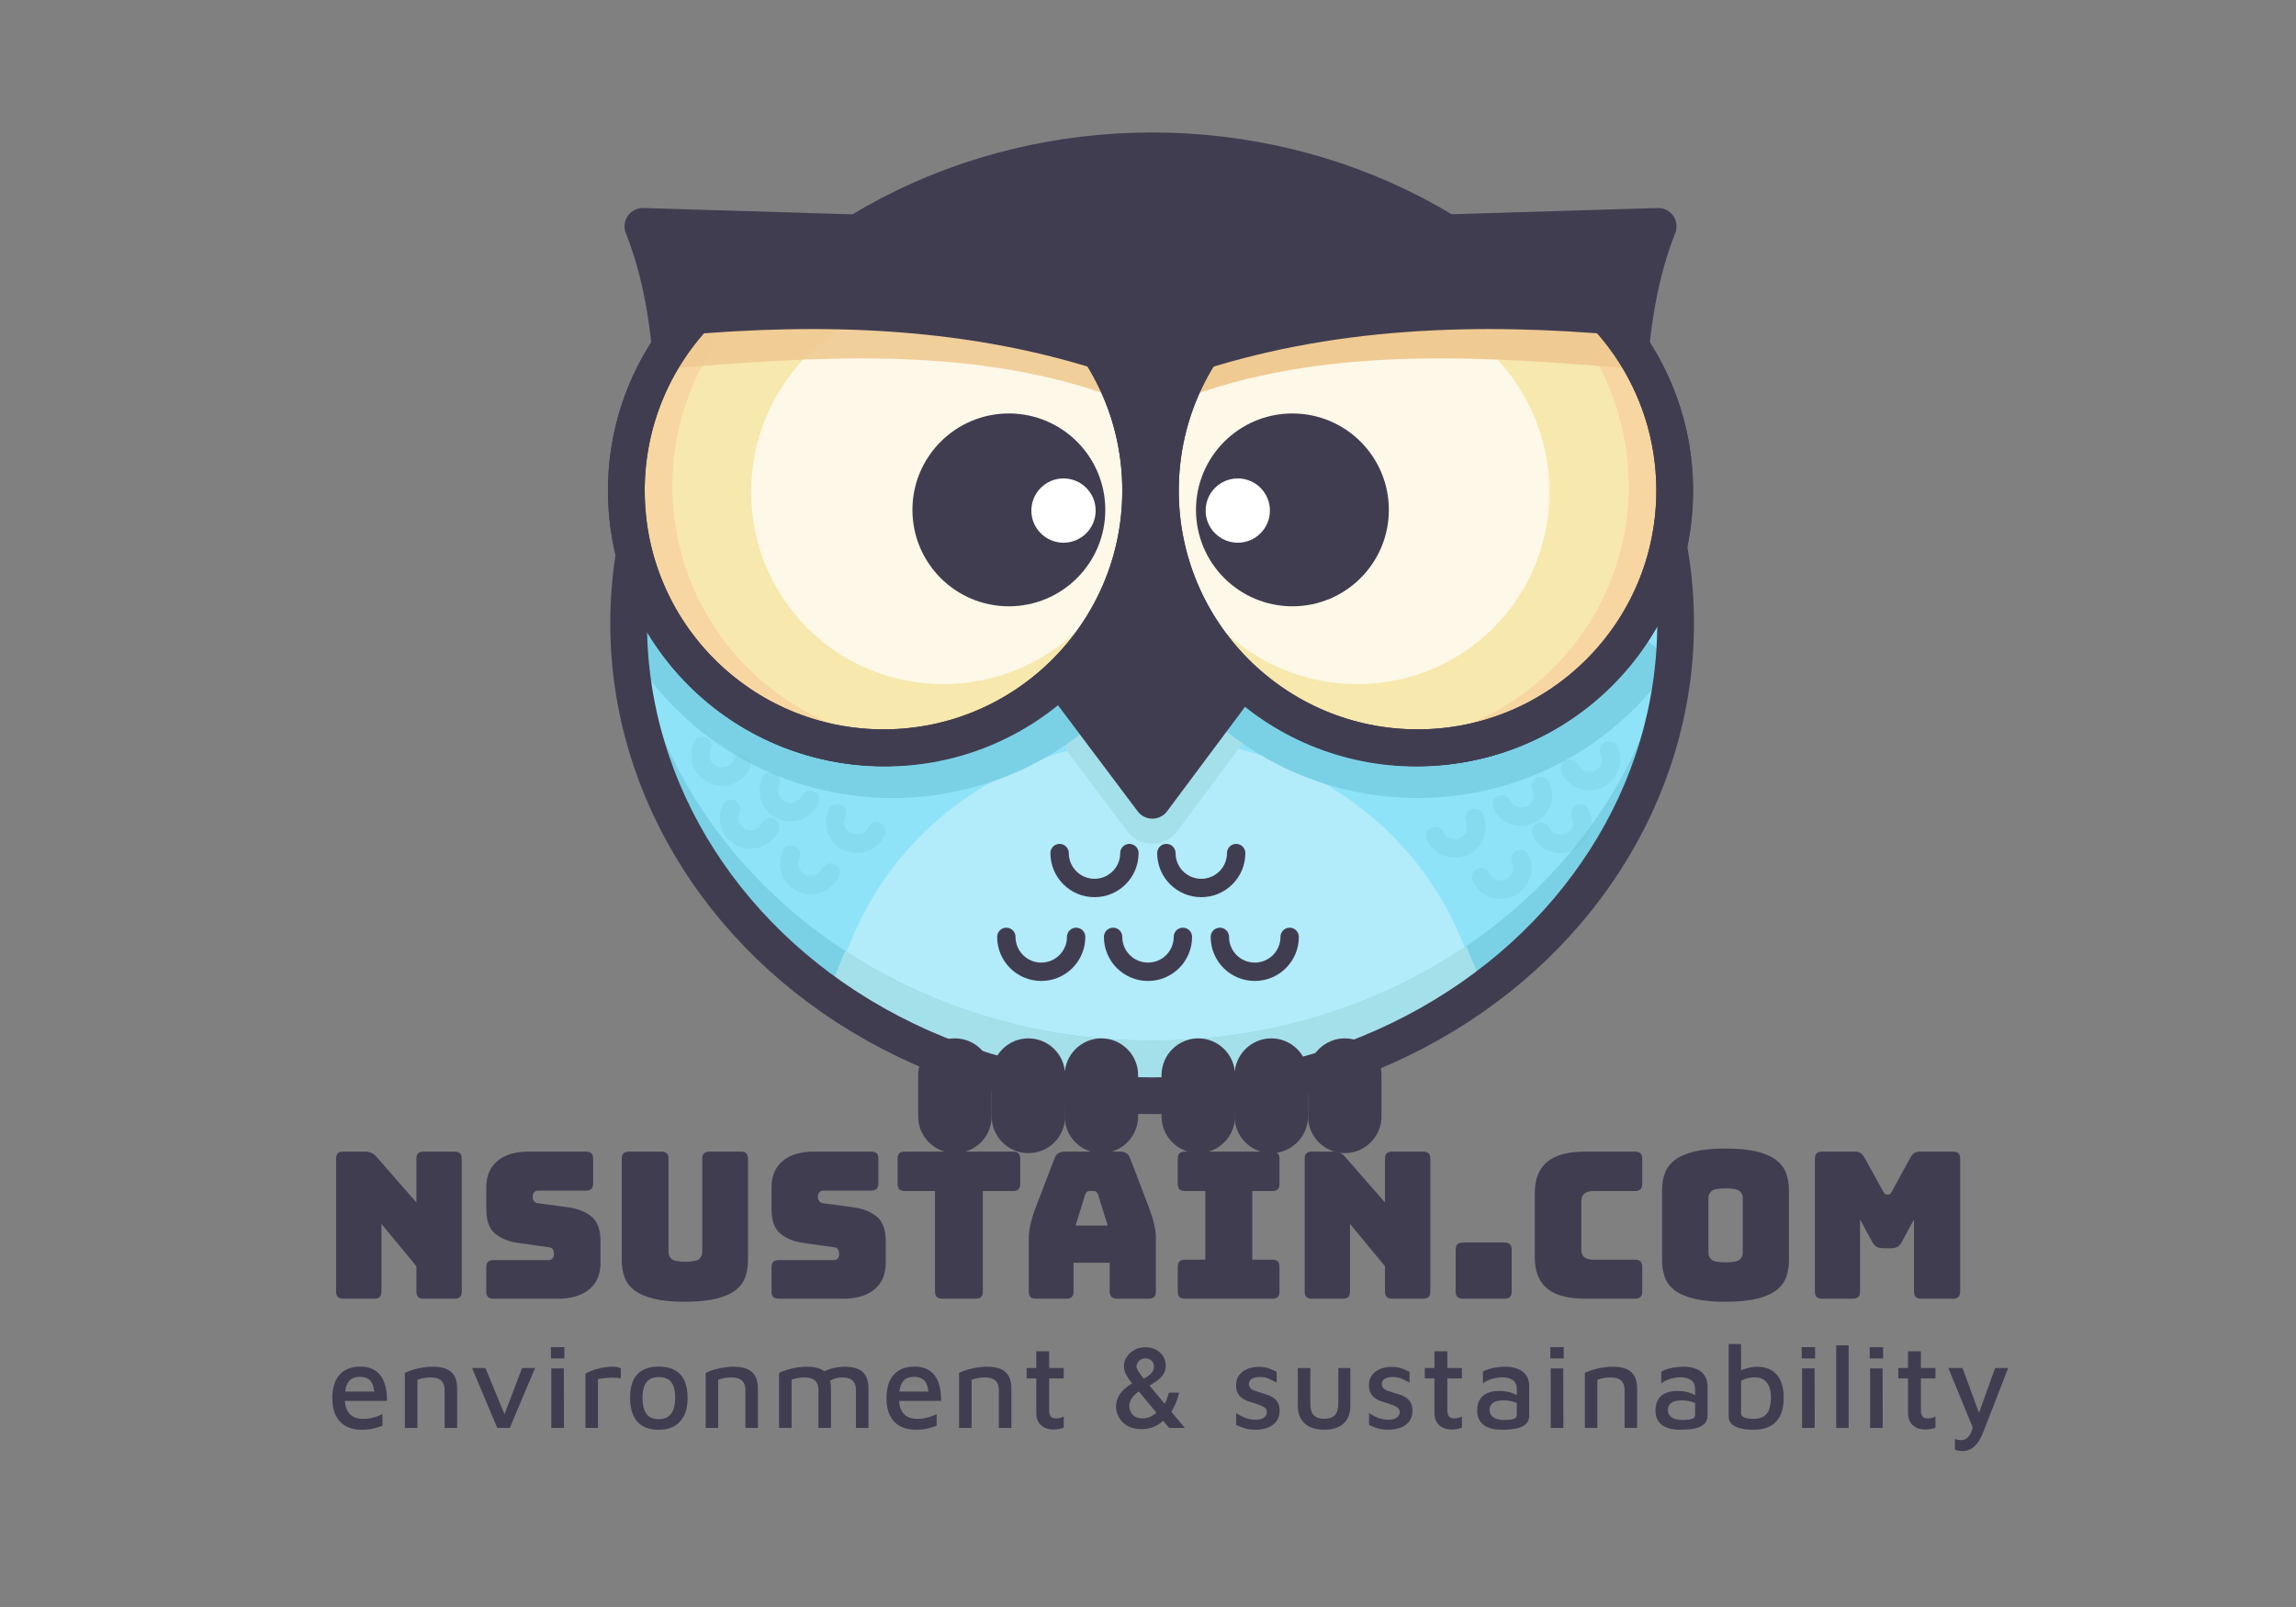 <?xml version="1.0" encoding="utf-8"?>
<svg viewBox="0 0 1000 700" style="enable-background:new 0 0 1000 1000;" xmlns="http://www.w3.org/2000/svg">
  <rect x="0" y="0" width="1000" height="700" fill="#808080" stroke="none"/>
  <defs>
    <style type="text/css">
	.st0{opacity:0.7;fill:#FFFFFF;}
	.st1{fill:#413D51;}
	.st2{fill:#8FE3F9;}
	.st3{fill:#B2EBF9;}
	.st4{fill:#A4E0EA;}
	.st5{fill:#7AD1E5;}
	.st6{fill:none;stroke:#413D51;stroke-width:16;stroke-linecap:round;stroke-linejoin:round;stroke-miterlimit:10;}
	.st7{fill:#F7E8AD;}
	.st8{fill:#F7D6A1;}
	.st9{fill:#EFCA92;}
	.st10{fill:#FFFFFF;}
	.st11{opacity:0.89;fill:#EFCA92;}
	.st12{fill:none;stroke:#413D51;stroke-width:8;stroke-linecap:round;stroke-linejoin:round;stroke-miterlimit:10;}
	.st13{opacity:0.31;fill:none;stroke:#72C8D6;stroke-width:8;stroke-linecap:round;stroke-linejoin:round;stroke-miterlimit:10;}
</style>
  </defs>
  <g transform="matrix(1, 0, 0, 1, 0, -216)">
    <ellipse id="XMLID_2_" class="st2" cx="501.8" cy="487.5" rx="228" ry="205.8"/>
    <ellipse id="XMLID_188_" class="st2" cx="501.8" cy="487.5" rx="228" ry="205.8"/>
    <path id="XMLID_193_" class="st3" d="M507.8,689.3c52.1,0,100.1-15.3,138.5-41l-10.5-24.7c-22-51.9-74.2-85.8-132.1-85.8l0,0 c-57.9,0-110.1,33.9-132.1,85.8l-8.6,20.4C402.3,672.3,452.8,689.3,507.8,689.3z"/>
    <path id="XMLID_189_" class="st4" d="M501.7,470.3l-43.6,64l32.9,43.8c5.4,7.2,16.3,7.2,21.7,0l32.6-43.8L501.7,470.3z"/>
    <path id="XMLID_192_" class="st5" d="M501.8,669.3c-121.5,0-220.7-85.7-227.6-193.8c-0.3,4-0.4,8-0.4,12 c0,113.6,102.1,205.8,228,205.8s228-92.1,228-205.8c0-4-0.1-8-0.4-12C722.5,583.6,623.2,669.3,501.8,669.3z"/>
    <path id="XMLID_76_" class="st4" d="M638.6,628.1c-38.1,25.8-85.5,41.2-136.8,41.2c-50,0-96.2-14.5-133.7-39.1l-5,12.3 c39.4,29.2,89.8,46.8,144.8,46.8c49.7,0,95.7-14.4,133.2-38.8c1.8-1.2,3.5-2.5,5.3-3.8L638.6,628.1z"/>
    <path id="XMLID_186_" class="st5" d="M268.2,488.2c6.4,13.1,15,25.3,25.8,36.2c52.3,52.3,137.2,52.3,189.5,0 c43.8-43.8,50.9-110.3,21.5-161.5"/>
    <path id="XMLID_185_" class="st5" d="M729,503.8c-24,36.1-65,59.8-111.6,59.8c-74,0-134-60-134-134c0-33,11.9-63.2,31.7-86.6"/>
    <ellipse id="XMLID_75_" class="st6" cx="501.8" cy="487.5" rx="228" ry="205.8"/>
    <polygon id="XMLID_74_" class="st1" points="501.7,442.3 458.1,506.3 501.9,564.6 545.4,506.3 &#9;"/>
    <polygon id="XMLID_73_" class="st6" points="501.7,442.3 458.1,506.3 501.9,564.6 545.4,506.3 &#9;"/>
    <path id="XMLID_72_" class="st1" d="M600.7,303.9c-30-14-64.1-21.9-100-21.9s-70,7.9-100,21.9v140.1h200V303.9z"/>
    <g id="XMLID_58_">
      <path id="XMLID_71_" class="st1" d="M613.5,317.9l108.7-3.3c-15.7,39.3-17.8,98.4-4.1,163c-17.4,36.8-54.4,62.9-97.9,64.2l0,0 c-61.8,1.9-113.5-46.7-115.3-108.6l0,0C503,371.4,551.6,319.8,613.5,317.9z"/>
      <path id="XMLID_70_" class="st6" d="M613.5,317.9l108.7-3.3c-15.7,39.3-17.8,98.4-4.1,163c-17.4,36.8-54.4,62.9-97.9,64.2l0,0 c-61.8,1.9-113.5-46.7-115.3-108.6l0,0C503,371.4,551.6,319.8,613.5,317.9z"/>
      <circle id="XMLID_69_" class="st7" cx="617.4" cy="429.7" r="112"/>
      <circle id="XMLID_5_" class="st7" cx="617.4" cy="429.7" r="112"/>
      <path id="XMLID_86_" class="st8" d="M696.6,350.5c-21.5-21.5-49.7-32.4-77.9-32.8c21.2,4.1,41.5,14.3,57.9,30.8 c43.7,43.7,43.7,114.6,0,158.4c-22.2,22.2-51.4,33.1-80.4,32.8c35.3,6.8,73.1-3.5,100.4-30.8C740.3,465.1,740.3,394.2,696.6,350.5 z"/>
      <ellipse id="XMLID_3_" transform="matrix(0.707 -0.707 0.707 0.707 -130.825 543.544)" class="st0" cx="590.7" cy="429.7" rx="84" ry="84.6"/>
      <path id="XMLID_12_" class="st9" d="M711.4,376.6c-3.1-4-9.1-15-12.8-18.7c-44-43.4-114.9-43-158.3,1.1 c-8.6,8.7-15.5,18.5-20.6,29C581.4,366.3,649,371.5,711.4,376.6z"/>
      <circle id="XMLID_68_" class="st6" cx="617.4" cy="429.7" r="112"/>
      <circle id="XMLID_67_" class="st6" cx="617.4" cy="429.7" r="112"/>
      <path id="XMLID_66_" class="st1" d="M706.7,362.1c-3.1-4-6.4-7.9-10.1-11.6c-43.7-43.7-114.6-43.7-158.4,0 c-8.7,8.7-15.6,18.4-20.8,28.8C579.4,358.1,644.3,356.5,706.7,362.1z"/>
      <circle id="XMLID_57_" class="st1" cx="562.9" cy="438.1" r="42"/>
      <circle id="XMLID_56_" class="st10" cx="539.1" cy="438.4" r="14"/>
    </g>
    <g id="XMLID_26_">
      <path id="XMLID_89_" class="st1" d="M388.8,317.9L280,314.6c15.7,39.3,17.8,98.4,4.1,163c17.4,36.8,54.4,62.9,97.9,64.2l0,0 c61.8,1.9,113.5-46.7,115.3-108.6l0,0C499.2,371.4,450.6,319.8,388.8,317.9z"/>
      <path id="XMLID_88_" class="st6" d="M388.8,317.9L280,314.6c15.7,39.3,17.8,98.4,4.1,163c17.4,36.8,54.4,62.9,97.9,64.2l0,0 c61.8,1.9,113.5-46.7,115.3-108.6l0,0C499.2,371.4,450.6,319.8,388.8,317.9z"/>
      <circle id="XMLID_87_" class="st7" cx="384.8" cy="429.7" r="112"/>
      <circle id="XMLID_84_" class="st7" cx="384.8" cy="429.7" r="112"/>
      <path id="XMLID_65_" class="st8" d="M305.6,350.5c21.5-21.5,49.7-32.4,77.9-32.8c-21.2,4.1-41.5,14.3-57.9,30.8 c-43.7,43.7-43.7,114.6,0,158.4c22.2,22.2,51.4,33.1,80.4,32.8c-35.3,6.8-73.1-3.5-100.4-30.8 C261.9,465.1,261.9,394.2,305.6,350.5z"/>
      <ellipse id="XMLID_64_" transform="matrix(0.707 -0.707 0.707 0.707 -183.302 416.852)" class="st0" cx="411.5" cy="429.7" rx="84.6" ry="84"/>
      <path id="XMLID_63_" class="st11" d="M290.9,376.6c3.1-4,9.1-15,12.8-18.7c44-43.4,114.9-43,158.3,1.1c8.6,8.7,15.5,18.5,20.6,29 C420.8,366.3,353.2,371.5,290.9,376.6z"/>
      <circle id="XMLID_62_" class="st6" cx="384.8" cy="429.7" r="112"/>
      <circle id="XMLID_61_" class="st6" cx="384.8" cy="429.7" r="112"/>
      <path id="XMLID_60_" class="st1" d="M295.6,362.1c3.1-4,6.4-7.9,10.1-11.6c43.7-43.7,114.6-43.7,158.4,0 c8.7,8.7,15.6,18.4,20.8,28.8C422.9,358.1,357.9,356.5,295.6,362.1z"/>
      <circle id="XMLID_59_" class="st1" cx="439.4" cy="438.1" r="42"/>
      <circle id="XMLID_37_" class="st10" cx="463.2" cy="438.4" r="14"/>
    </g>
    <path id="XMLID_19_" class="st1" d="M447.9,718.3L447.9,718.3c-8.8,0-16-7.2-16-16v-18c0-8.8,7.2-16,16-16h0c8.8,0,16,7.2,16,16v18 C463.9,711.1,456.8,718.3,447.9,718.3z"/>
    <path id="XMLID_17_" class="st1" d="M415.9,718.3L415.9,718.3c-8.8,0-16-7.2-16-16v-18c0-8.8,7.2-16,16-16h0c8.8,0,16,7.2,16,16v18 C431.9,711.1,424.8,718.3,415.9,718.3z"/>
    <path id="XMLID_16_" class="st1" d="M479.7,718.3L479.7,718.3c-8.8,0-16-7.2-16-16v-18c0-8.8,7.2-16,16-16h0c8.8,0,16,7.2,16,16v18 C495.7,711.1,488.5,718.3,479.7,718.3z"/>
    <path id="XMLID_15_" class="st1" d="M521.9,718.3L521.9,718.3c-8.8,0-16-7.2-16-16v-18c0-8.8,7.2-16,16-16h0c8.8,0,16,7.2,16,16v18 C537.9,711.1,530.7,718.3,521.9,718.3z"/>
    <path id="XMLID_14_" class="st1" d="M553.7,718.3L553.7,718.3c-8.8,0-16-7.2-16-16v-18c0-8.8,7.2-16,16-16h0c8.8,0,16,7.2,16,16v18 C569.7,711.1,562.5,718.3,553.7,718.3z"/>
    <path id="XMLID_13_" class="st1" d="M585.7,718.3L585.7,718.3c-8.8,0-16-7.2-16-16v-18c0-8.8,7.2-16,16-16h0c8.8,0,16,7.2,16,16v18 C601.7,711.1,594.5,718.3,585.7,718.3z"/>
    <path id="XMLID_11_" class="st12" d="M491.9,587.6c0,8.4-6.8,15.2-15.2,15.2c-8.4,0-15.2-6.8-15.2-15.2"/>
    <path id="XMLID_9_" class="st12" d="M538.4,587.6c0,8.4-6.8,15.2-15.2,15.2c-8.4,0-15.2-6.8-15.2-15.2"/>
    <path id="XMLID_10_" class="st13" d="M323,548.8c-2.2,4.7-7.7,6.8-12.5,4.6s-6.8-7.7-4.6-12.5"/>
    <path id="XMLID_1_" class="st13" d="M352.8,564.3c-2.2,4.7-7.7,6.8-12.5,4.6c-4.7-2.2-6.8-7.7-4.6-12.5"/>
    <path id="XMLID_78_" class="st13" d="M335.5,576.2c-2.2,4.7-7.7,6.8-12.5,4.6c-4.7-2.2-6.8-7.7-4.6-12.5"/>
    <path id="XMLID_77_" class="st13" d="M361.7,596.1c-2.2,4.7-7.7,6.8-12.5,4.6c-4.7-2.2-6.8-7.7-4.6-12.5"/>
    <path id="XMLID_79_" class="st13" d="M381.7,578.1c-2.2,4.7-7.7,6.8-12.5,4.6c-4.7-2.2-6.8-7.7-4.6-12.5"/>
    <path id="XMLID_85_" class="st13" d="M683.7,550.8c2.2,4.7,7.7,6.8,12.5,4.6s6.8-7.7,4.6-12.5"/>
    <path id="XMLID_83_" class="st13" d="M654,566.3c2.2,4.7,7.7,6.8,12.5,4.6c4.7-2.2,6.8-7.7,4.6-12.5"/>
    <path id="XMLID_82_" class="st13" d="M671.2,578.2c2.2,4.7,7.7,6.8,12.5,4.6c4.7-2.2,6.8-7.7,4.6-12.5"/>
    <path id="XMLID_81_" class="st13" d="M645.1,598.1c2.2,4.7,7.7,6.8,12.5,4.6c4.7-2.2,6.8-7.7,4.6-12.5"/>
    <path id="XMLID_80_" class="st13" d="M625.1,580.1c2.2,4.7,7.7,6.8,12.5,4.6c4.7-2.2,6.8-7.7,4.6-12.5"/>
    <path id="XMLID_8_" class="st12" d="M468.7,624.1c0,8.4-6.8,15.2-15.2,15.2c-8.4,0-15.2-6.8-15.2-15.2"/>
    <path id="XMLID_7_" class="st12" d="M515.2,624.1c0,8.4-6.8,15.2-15.2,15.2s-15.2-6.8-15.2-15.2"/>
    <path id="XMLID_6_" class="st12" d="M561.7,624.1c0,8.4-6.8,15.2-15.2,15.2c-8.4,0-15.2-6.8-15.2-15.2"/>
  </g>
  <path d="M 162.934 565.709 L 149.584 565.709 Q 147.893 565.709 147.136 564.952 Q 146.38 564.196 146.38 562.505 L 146.38 504.833 Q 146.38 503.142 147.136 502.385 Q 147.893 501.629 149.584 501.629 L 158.84 501.629 Q 160.531 501.629 161.732 502.163 Q 162.934 502.697 164.091 504.032 L 181.357 523.79 L 181.357 504.833 Q 181.357 503.142 182.113 502.385 Q 182.87 501.629 184.561 501.629 L 197.911 501.629 Q 199.602 501.629 200.358 502.385 Q 201.115 503.142 201.115 504.833 L 201.115 562.505 Q 201.115 564.196 200.358 564.952 Q 199.602 565.709 197.911 565.709 L 184.561 565.709 Q 182.87 565.709 182.113 564.952 Q 181.357 564.196 181.357 562.505 L 181.357 551.558 L 166.138 533.135 L 166.138 562.505 Q 166.138 564.196 165.381 564.952 Q 164.625 565.709 162.934 565.709 Z" style="fill: rgb(65, 61, 81); white-space: pre;"/>
  <path d="M 243.122 565.709 L 214.998 565.709 Q 213.307 565.709 212.55 564.952 Q 211.794 564.196 211.794 562.505 L 211.794 552.092 Q 211.794 550.401 212.55 549.644 Q 213.307 548.888 214.998 548.888 L 238.939 548.888 Q 240.096 548.888 240.674 548.131 Q 241.253 547.375 241.253 546.307 Q 241.253 544.794 240.674 544.082 Q 240.096 543.37 238.939 543.281 L 225.589 541.412 Q 219.359 540.522 215.576 537.318 Q 211.794 534.114 211.794 526.638 L 211.794 517.293 Q 211.794 509.728 216.689 505.678 Q 221.584 501.629 230.217 501.629 L 255.137 501.629 Q 256.828 501.629 257.584 502.385 Q 258.341 503.142 258.341 504.833 L 258.341 515.424 Q 258.341 517.115 257.584 517.871 Q 256.828 518.628 255.137 518.628 L 234.4 518.628 Q 233.243 518.628 232.62 519.384 Q 231.997 520.141 231.997 521.298 Q 231.997 522.455 232.62 523.256 Q 233.243 524.057 234.4 524.146 L 247.661 525.926 Q 253.891 526.816 257.718 530.02 Q 261.545 533.224 261.545 540.7 L 261.545 550.045 Q 261.545 557.61 256.605 561.659 Q 251.666 565.709 243.122 565.709 Z" style="fill: rgb(65, 61, 81); white-space: pre;"/>
  <path d="M 325.796 548.888 Q 325.796 552.982 324.595 556.319 Q 323.393 559.657 320.323 562.015 Q 317.252 564.374 311.912 565.709 Q 306.572 567.044 298.295 567.044 Q 290.018 567.044 284.678 565.709 Q 279.338 564.374 276.268 562.015 Q 273.197 559.657 271.996 556.319 Q 270.794 552.982 270.794 548.888 L 270.794 504.833 Q 270.794 503.142 271.551 502.385 Q 272.307 501.629 273.998 501.629 L 287.971 501.629 Q 289.662 501.629 290.419 502.385 Q 291.175 503.142 291.175 504.833 L 291.175 545.417 Q 291.175 547.197 292.51 548.398 Q 293.845 549.6 298.473 549.6 Q 303.19 549.6 304.525 548.398 Q 305.86 547.197 305.86 545.417 L 305.86 504.833 Q 305.86 503.142 306.617 502.385 Q 307.373 501.629 309.064 501.629 L 322.592 501.629 Q 324.283 501.629 325.04 502.385 Q 325.796 503.142 325.796 504.833 Z" style="fill: rgb(65, 61, 81); white-space: pre;"/>
  <path d="M 367.356 565.709 L 339.232 565.709 Q 337.541 565.709 336.785 564.952 Q 336.028 564.196 336.028 562.505 L 336.028 552.092 Q 336.028 550.401 336.785 549.644 Q 337.541 548.888 339.232 548.888 L 363.173 548.888 Q 364.33 548.888 364.909 548.131 Q 365.487 547.375 365.487 546.307 Q 365.487 544.794 364.909 544.082 Q 364.33 543.37 363.173 543.281 L 349.823 541.412 Q 343.593 540.522 339.811 537.318 Q 336.028 534.114 336.028 526.638 L 336.028 517.293 Q 336.028 509.728 340.923 505.678 Q 345.818 501.629 354.451 501.629 L 379.371 501.629 Q 381.062 501.629 381.819 502.385 Q 382.575 503.142 382.575 504.833 L 382.575 515.424 Q 382.575 517.115 381.819 517.871 Q 381.062 518.628 379.371 518.628 L 358.634 518.628 Q 357.477 518.628 356.854 519.384 Q 356.231 520.141 356.231 521.298 Q 356.231 522.455 356.854 523.256 Q 357.477 524.057 358.634 524.146 L 371.895 525.926 Q 378.125 526.816 381.952 530.02 Q 385.779 533.224 385.779 540.7 L 385.779 550.045 Q 385.779 557.61 380.84 561.659 Q 375.9 565.709 367.356 565.709 Z" style="fill: rgb(65, 61, 81); white-space: pre;"/>
  <path d="M 424.859 565.709 L 410.441 565.709 Q 408.75 565.709 407.993 564.952 Q 407.237 564.196 407.237 562.505 L 407.237 518.806 L 394.154 518.806 Q 392.463 518.806 391.706 518.049 Q 390.95 517.293 390.95 515.602 L 390.95 504.833 Q 390.95 503.142 391.706 502.385 Q 392.463 501.629 394.154 501.629 L 441.146 501.629 Q 442.837 501.629 443.593 502.385 Q 444.35 503.142 444.35 504.833 L 444.35 515.602 Q 444.35 517.293 443.593 518.049 Q 442.837 518.806 441.146 518.806 L 428.063 518.806 L 428.063 562.505 Q 428.063 564.196 427.306 564.952 Q 426.55 565.709 424.859 565.709 Z" style="fill: rgb(65, 61, 81); white-space: pre;"/>
  <path d="M 472.64 520.319 L 468.457 533.847 L 482.43 533.847 L 478.247 520.319 Q 477.891 519.518 477.491 519.162 Q 477.09 518.806 476.556 518.806 L 474.331 518.806 Q 473.797 518.806 473.397 519.162 Q 472.996 519.518 472.64 520.319 Z M 467.567 562.505 Q 467.567 564.196 466.811 564.952 Q 466.054 565.709 464.363 565.709 L 451.28 565.709 Q 449.589 565.709 448.833 564.952 Q 448.076 564.196 448.076 562.505 L 448.076 539.009 Q 448.076 536.339 448.922 532.868 Q 449.767 529.397 451.547 524.769 L 459.29 504.566 Q 459.824 503.053 460.937 502.341 Q 462.049 501.629 463.829 501.629 L 487.77 501.629 Q 489.461 501.629 490.574 502.341 Q 491.686 503.053 492.22 504.566 L 499.963 524.769 Q 501.743 529.397 502.589 532.868 Q 503.434 536.339 503.434 539.009 L 503.434 562.505 Q 503.434 564.196 502.678 564.952 Q 501.921 565.709 500.23 565.709 L 486.791 565.709 Q 485.011 565.709 484.166 564.952 Q 483.32 564.196 483.32 562.505 L 483.32 550.045 L 467.567 550.045 Z" style="fill: rgb(65, 61, 81); white-space: pre;"/>
  <path d="M 516.16 565.709 Q 514.469 565.709 513.713 564.952 Q 512.956 564.196 512.956 562.505 L 512.956 551.914 Q 512.956 550.223 513.713 549.466 Q 514.469 548.71 516.16 548.71 L 524.971 548.71 L 524.971 518.806 L 516.16 518.806 Q 514.469 518.806 513.713 518.049 Q 512.956 517.293 512.956 515.602 L 512.956 504.833 Q 512.956 503.142 513.713 502.385 Q 514.469 501.629 516.16 501.629 L 554.074 501.629 Q 555.765 501.629 556.522 502.385 Q 557.278 503.142 557.278 504.833 L 557.278 515.602 Q 557.278 517.293 556.522 518.049 Q 555.765 518.806 554.074 518.806 L 545.441 518.806 L 545.441 548.71 L 554.074 548.71 Q 555.765 548.71 556.522 549.466 Q 557.278 550.223 557.278 551.914 L 557.278 562.505 Q 557.278 564.196 556.522 564.952 Q 555.765 565.709 554.074 565.709 Z" style="fill: rgb(65, 61, 81); white-space: pre;"/>
  <path d="M 584.793 565.709 L 571.443 565.709 Q 569.752 565.709 568.996 564.952 Q 568.239 564.196 568.239 562.505 L 568.239 504.833 Q 568.239 503.142 568.996 502.385 Q 569.752 501.629 571.443 501.629 L 580.699 501.629 Q 582.39 501.629 583.592 502.163 Q 584.793 502.697 585.95 504.032 L 603.216 523.79 L 603.216 504.833 Q 603.216 503.142 603.973 502.385 Q 604.729 501.629 606.42 501.629 L 619.77 501.629 Q 621.461 501.629 622.218 502.385 Q 622.974 503.142 622.974 504.833 L 622.974 562.505 Q 622.974 564.196 622.218 564.952 Q 621.461 565.709 619.77 565.709 L 606.42 565.709 Q 604.729 565.709 603.973 564.952 Q 603.216 564.196 603.216 562.505 L 603.216 551.558 L 587.997 533.135 L 587.997 562.505 Q 587.997 564.196 587.241 564.952 Q 586.484 565.709 584.793 565.709 Z" style="fill: rgb(65, 61, 81); white-space: pre;"/>
  <path d="M 655.191 565.709 L 637.213 565.709 Q 635.522 565.709 634.766 564.952 Q 634.009 564.196 634.009 562.505 L 634.009 544.438 Q 634.009 542.747 634.766 541.99 Q 635.522 541.234 637.213 541.234 L 655.191 541.234 Q 656.882 541.234 657.639 541.99 Q 658.395 542.747 658.395 544.438 L 658.395 562.505 Q 658.395 564.196 657.639 564.952 Q 656.882 565.709 655.191 565.709 Z" style="fill: rgb(65, 61, 81); white-space: pre;"/>
  <path d="M 712.058 565.709 L 690.342 565.709 Q 679.217 565.709 673.832 561.259 Q 668.448 556.809 668.448 547.553 L 668.448 519.874 Q 668.448 510.618 673.832 506.123 Q 679.217 501.629 690.342 501.629 L 712.058 501.629 Q 713.749 501.629 714.505 502.385 Q 715.262 503.142 715.262 504.833 L 715.262 515.602 Q 715.262 517.293 714.505 518.049 Q 713.749 518.806 712.058 518.806 L 694.169 518.806 Q 691.41 518.806 690.075 519.918 Q 688.74 521.031 688.74 523.256 L 688.74 544.438 Q 688.74 546.663 690.075 547.686 Q 691.41 548.71 694.169 548.71 L 712.058 548.71 Q 713.749 548.71 714.505 549.466 Q 715.262 550.223 715.262 551.914 L 715.262 562.505 Q 715.262 564.196 714.505 564.952 Q 713.749 565.709 712.058 565.709 Z" style="fill: rgb(65, 61, 81); white-space: pre;"/>
  <path d="M 779.154 548.888 Q 779.154 552.982 777.953 556.319 Q 776.751 559.657 773.681 562.015 Q 770.61 564.374 765.226 565.709 Q 759.841 567.044 751.564 567.044 Q 743.287 567.044 737.858 565.709 Q 732.429 564.374 729.359 562.015 Q 726.288 559.657 725.087 556.319 Q 723.885 552.982 723.885 548.888 L 723.885 518.539 Q 723.885 514.445 725.087 511.107 Q 726.288 507.77 729.359 505.367 Q 732.429 502.964 737.858 501.629 Q 743.287 500.294 751.564 500.294 Q 759.841 500.294 765.226 501.629 Q 770.61 502.964 773.681 505.367 Q 776.751 507.77 777.953 511.107 Q 779.154 514.445 779.154 518.539 Z M 744.088 545.684 Q 744.088 547.464 745.423 548.665 Q 746.758 549.867 751.564 549.867 Q 756.37 549.867 757.705 548.665 Q 759.04 547.464 759.04 545.684 L 759.04 521.743 Q 759.04 520.052 757.705 518.85 Q 756.37 517.649 751.564 517.649 Q 746.758 517.649 745.423 518.85 Q 744.088 520.052 744.088 521.743 Z" style="fill: rgb(65, 61, 81); white-space: pre;"/>
  <path d="M 806.923 565.709 L 793.662 565.709 Q 791.971 565.709 791.215 564.952 Q 790.458 564.196 790.458 562.505 L 790.458 504.833 Q 790.458 503.142 791.215 502.385 Q 791.971 501.629 793.662 501.629 L 807.991 501.629 Q 809.415 501.629 810.35 502.252 Q 811.284 502.875 812.085 504.299 L 820.095 518.806 Q 820.54 519.607 820.852 519.963 Q 821.163 520.319 821.697 520.319 L 822.498 520.319 Q 823.032 520.319 823.344 519.963 Q 823.655 519.607 824.1 518.806 L 832.021 504.299 Q 832.822 502.875 833.757 502.252 Q 834.691 501.629 836.115 501.629 L 850.533 501.629 Q 852.224 501.629 852.981 502.385 Q 853.737 503.142 853.737 504.833 L 853.737 562.505 Q 853.737 564.196 852.981 564.952 Q 852.224 565.709 850.533 565.709 L 836.827 565.709 Q 835.136 565.709 834.38 564.952 Q 833.623 564.196 833.623 562.505 L 833.623 531.177 L 828.372 540.878 Q 827.571 542.391 826.459 543.058 Q 825.346 543.726 823.655 543.726 L 820.095 543.726 Q 818.404 543.726 817.292 543.058 Q 816.179 542.391 815.378 540.878 L 810.127 531.177 L 810.127 562.505 Q 810.127 564.196 809.371 564.952 Q 808.614 565.709 806.923 565.709 Z" style="fill: rgb(65, 61, 81); white-space: pre;"/>
  <path d="M 157.319 622.788 Q 153.471 622.788 150.637 621.228 Q 147.803 619.668 146.269 616.6 Q 144.735 613.532 144.735 609.112 Q 144.735 602.3 147.933 598.79 Q 151.131 595.28 156.851 595.28 Q 161.063 595.28 163.663 597.152 Q 166.263 599.024 167.433 602.378 Q 168.603 605.732 168.551 610.204 L 148.011 610.204 L 147.855 606.148 L 164.391 606.148 L 163.091 607.448 Q 162.935 603.444 161.427 601.598 Q 159.919 599.752 156.695 599.752 Q 154.615 599.752 153.159 600.61 Q 151.703 601.468 150.949 603.522 Q 150.195 605.576 150.195 609.164 Q 150.195 613.532 152.223 615.794 Q 154.251 618.056 158.203 618.056 Q 159.971 618.056 161.505 617.744 Q 163.039 617.432 164.339 616.938 Q 165.639 616.444 166.575 615.976 L 166.575 621.02 Q 164.755 621.8 162.467 622.294 Q 160.179 622.788 157.319 622.788 Z" style="fill: rgb(65, 61, 81); white-space: pre;"/>
  <path d="M 176.337 598.036 Q 177.481 597.464 178.911 596.97 Q 180.341 596.476 181.953 596.112 Q 183.565 595.748 185.229 595.54 Q 186.893 595.332 188.453 595.332 Q 192.145 595.332 194.485 596.346 Q 196.825 597.36 197.969 599.466 Q 199.113 601.572 199.113 604.744 L 199.113 622.008 L 193.653 622.008 L 193.653 605.472 Q 193.653 604.484 193.419 603.522 Q 193.185 602.56 192.535 601.754 Q 191.885 600.948 190.663 600.48 Q 189.441 600.012 187.465 600.012 Q 186.061 600.012 184.579 600.272 Q 183.097 600.532 181.797 601 L 181.797 622.008 L 176.337 622.008 Z" style="fill: rgb(65, 61, 81); white-space: pre;"/>
  <path d="M 216.573 622.008 L 205.601 595.904 L 211.425 595.904 L 220.369 617.588 L 219.069 617.744 L 227.389 595.904 L 233.057 595.904 L 222.033 622.008 Z" style="fill: rgb(65, 61, 81); white-space: pre;"/>
  <path d="M 240.118 622.008 L 240.118 596.06 L 245.578 596.06 L 245.63 622.008 Z M 239.962 591.744 L 239.962 586.804 L 245.786 586.804 L 245.786 591.744 Z" style="fill: rgb(65, 61, 81); white-space: pre;"/>
  <path d="M 254.993 622.008 L 254.993 598.296 Q 255.669 597.88 257.489 597.152 Q 259.309 596.424 261.805 595.878 Q 264.301 595.332 266.849 595.332 Q 268.149 595.332 268.981 595.54 Q 269.813 595.748 270.385 596.008 L 270.385 600.376 Q 269.189 600.22 267.889 600.142 Q 266.589 600.064 265.289 600.142 Q 263.989 600.22 262.741 600.376 Q 261.493 600.532 260.453 600.688 L 260.453 622.008 Z" style="fill: rgb(65, 61, 81); white-space: pre;"/>
  <path d="M 286.955 622.788 Q 280.611 622.788 277.517 619.2 Q 274.423 615.612 274.423 608.956 Q 274.423 601.884 277.621 598.582 Q 280.819 595.28 286.851 595.28 Q 291.167 595.28 293.975 596.866 Q 296.783 598.452 298.135 601.52 Q 299.487 604.588 299.487 608.956 Q 299.487 615.56 296.237 619.174 Q 292.987 622.788 286.955 622.788 Z M 286.903 618.16 Q 289.555 618.16 291.115 616.99 Q 292.675 615.82 293.377 613.74 Q 294.079 611.66 294.079 608.956 Q 294.079 605.94 293.351 603.912 Q 292.623 601.884 291.063 600.87 Q 289.503 599.856 286.903 599.856 Q 284.303 599.856 282.743 600.948 Q 281.183 602.04 280.507 604.068 Q 279.831 606.096 279.831 608.956 Q 279.831 613.272 281.443 615.716 Q 283.055 618.16 286.903 618.16 Z" style="fill: rgb(65, 61, 81); white-space: pre;"/>
  <path d="M 307.337 598.036 Q 308.481 597.464 309.911 596.97 Q 311.341 596.476 312.953 596.112 Q 314.565 595.748 316.229 595.54 Q 317.893 595.332 319.453 595.332 Q 323.145 595.332 325.485 596.346 Q 327.825 597.36 328.969 599.466 Q 330.113 601.572 330.113 604.744 L 330.113 622.008 L 324.653 622.008 L 324.653 605.472 Q 324.653 604.484 324.419 603.522 Q 324.185 602.56 323.535 601.754 Q 322.885 600.948 321.663 600.48 Q 320.441 600.012 318.465 600.012 Q 317.061 600.012 315.579 600.272 Q 314.097 600.532 312.797 601 L 312.797 622.008 L 307.337 622.008 Z" style="fill: rgb(65, 61, 81); white-space: pre;"/>
  <path d="M 361.926 604.744 L 361.926 622.008 L 356.466 622.008 L 356.466 605.472 Q 356.466 604.484 356.232 603.522 Q 355.998 602.56 355.348 601.754 Q 354.698 600.948 353.476 600.48 Q 352.254 600.012 350.278 600.012 Q 348.874 600.012 347.47 600.272 Q 346.066 600.532 344.766 601 L 344.766 622.008 L 339.306 622.008 L 339.306 598.036 Q 340.45 597.464 341.88 596.97 Q 343.31 596.476 344.922 596.112 Q 346.534 595.748 348.198 595.54 Q 349.862 595.332 351.422 595.332 Q 355.114 595.332 357.402 596.346 Q 359.69 597.36 360.808 599.466 Q 361.926 601.572 361.926 604.744 Z M 355.686 599.388 Q 357.35 598.036 359.352 597.152 Q 361.354 596.268 363.512 595.8 Q 365.67 595.332 367.75 595.332 Q 371.442 595.332 373.73 596.346 Q 376.018 597.36 377.136 599.466 Q 378.254 601.572 378.254 604.744 L 378.254 622.008 L 372.794 622.008 L 372.794 605.472 Q 372.794 604.484 372.56 603.522 Q 372.326 602.56 371.676 601.754 Q 371.026 600.948 369.804 600.48 Q 368.582 600.012 366.606 600.012 Q 365.202 600.012 363.798 600.428 Q 362.394 600.844 361.094 601.728 Z" style="fill: rgb(65, 61, 81); white-space: pre;"/>
  <path d="M 398.678 622.788 Q 394.83 622.788 391.996 621.228 Q 389.162 619.668 387.628 616.6 Q 386.094 613.532 386.094 609.112 Q 386.094 602.3 389.292 598.79 Q 392.49 595.28 398.21 595.28 Q 402.422 595.28 405.022 597.152 Q 407.622 599.024 408.792 602.378 Q 409.962 605.732 409.91 610.204 L 389.37 610.204 L 389.214 606.148 L 405.75 606.148 L 404.45 607.448 Q 404.294 603.444 402.786 601.598 Q 401.278 599.752 398.054 599.752 Q 395.974 599.752 394.518 600.61 Q 393.062 601.468 392.308 603.522 Q 391.554 605.576 391.554 609.164 Q 391.554 613.532 393.582 615.794 Q 395.61 618.056 399.562 618.056 Q 401.33 618.056 402.864 617.744 Q 404.398 617.432 405.698 616.938 Q 406.998 616.444 407.934 615.976 L 407.934 621.02 Q 406.114 621.8 403.826 622.294 Q 401.538 622.788 398.678 622.788 Z" style="fill: rgb(65, 61, 81); white-space: pre;"/>
  <path d="M 417.712 598.036 Q 418.856 597.464 420.286 596.97 Q 421.716 596.476 423.328 596.112 Q 424.94 595.748 426.604 595.54 Q 428.268 595.332 429.828 595.332 Q 433.52 595.332 435.86 596.346 Q 438.2 597.36 439.344 599.466 Q 440.488 601.572 440.488 604.744 L 440.488 622.008 L 435.028 622.008 L 435.028 605.472 Q 435.028 604.484 434.794 603.522 Q 434.56 602.56 433.91 601.754 Q 433.26 600.948 432.038 600.48 Q 430.816 600.012 428.84 600.012 Q 427.436 600.012 425.954 600.272 Q 424.472 600.532 423.172 601 L 423.172 622.008 L 417.712 622.008 Z" style="fill: rgb(65, 61, 81); white-space: pre;"/>
  <path d="M 458.989 622.684 Q 455.453 622.684 453.399 620.812 Q 451.345 618.94 451.345 615.3 L 451.345 600.428 L 447.133 600.428 L 447.133 595.904 L 451.345 595.904 L 451.345 588.624 L 456.961 588.624 L 456.961 595.904 L 463.305 595.904 L 463.305 600.428 L 456.961 600.428 L 456.961 614.208 Q 456.961 616.028 457.611 616.938 Q 458.261 617.848 460.029 617.848 Q 460.913 617.848 461.797 617.614 Q 462.681 617.38 463.305 617.016 L 463.305 621.852 Q 462.369 622.268 461.199 622.476 Q 460.029 622.684 458.989 622.684 Z" style="fill: rgb(65, 61, 81); white-space: pre;"/>
  <path d="M 509.203 622.008 L 492.875 602.352 Q 491.731 600.948 490.613 599.024 Q 489.495 597.1 489.495 595.228 Q 489.495 592.94 490.743 591.042 Q 491.991 589.144 494.097 588 Q 496.203 586.856 498.803 586.856 Q 501.403 586.856 503.405 587.896 Q 505.407 588.936 506.577 590.756 Q 507.747 592.576 507.747 594.812 Q 507.747 596.944 506.785 598.478 Q 505.823 600.012 504.107 601.286 Q 502.391 602.56 500.051 603.964 L 497.763 600.792 Q 499.843 599.648 500.883 598.712 Q 501.923 597.776 502.261 596.918 Q 502.599 596.06 502.599 595.228 Q 502.599 593.668 501.533 592.68 Q 500.467 591.692 498.855 591.692 Q 497.243 591.692 496.125 592.758 Q 495.007 593.824 495.007 595.332 Q 495.007 596.008 495.553 596.944 Q 496.099 597.88 496.801 598.842 Q 497.503 599.804 498.127 600.532 L 516.067 622.008 Z M 497.035 622.528 Q 494.227 622.528 492.147 621.644 Q 490.067 620.76 488.741 619.278 Q 487.415 617.796 486.739 616.08 Q 486.063 614.364 486.063 612.752 Q 486.063 611.036 486.765 609.19 Q 487.467 607.344 489.209 605.524 Q 490.951 603.704 494.019 602.144 L 497.451 605.212 Q 495.215 606.46 493.993 607.786 Q 492.771 609.112 492.303 610.282 Q 491.835 611.452 491.835 612.388 Q 491.835 613.012 492.069 613.922 Q 492.303 614.832 492.927 615.742 Q 493.551 616.652 494.747 617.25 Q 495.943 617.848 497.815 617.848 Q 499.895 617.848 501.767 616.73 Q 503.639 615.612 504.783 614.364 L 507.695 617.848 Q 506.551 619.096 505.017 620.162 Q 503.483 621.228 501.481 621.878 Q 499.479 622.528 497.035 622.528 Z M 507.019 611.92 Q 507.643 610.932 508.059 609.866 Q 508.475 608.8 508.735 607.916 Q 508.995 607.032 509.099 606.616 L 513.519 606.616 Q 513.207 608.384 512.297 610.698 Q 511.387 613.012 510.035 615.144 Z" style="fill: rgb(65, 61, 81); white-space: pre;"/>
  <path d="M 546.986 622.788 Q 544.178 622.788 542.228 622.19 Q 540.278 621.592 538.406 620.708 L 538.406 615.56 Q 539.758 616.392 541.058 617.042 Q 542.358 617.692 543.788 618.056 Q 545.218 618.42 546.986 618.42 Q 549.222 618.42 550.496 617.484 Q 551.77 616.548 551.77 615.144 Q 551.77 613.948 550.964 613.272 Q 550.158 612.596 548.91 612.128 Q 547.662 611.66 546.31 611.192 Q 544.906 610.828 543.502 610.334 Q 542.098 609.84 540.928 608.982 Q 539.758 608.124 539.056 606.772 Q 538.354 605.42 538.354 603.444 Q 538.354 601.26 539.238 599.726 Q 540.122 598.192 541.552 597.23 Q 542.982 596.268 544.724 595.826 Q 546.466 595.384 548.13 595.384 Q 550.886 595.436 552.628 596.06 Q 554.37 596.684 556.034 597.568 L 556.086 602.248 Q 554.214 601.26 552.55 600.532 Q 550.886 599.804 548.702 599.804 Q 546.674 599.804 545.322 600.558 Q 543.97 601.312 543.97 602.768 Q 543.97 604.016 544.724 604.744 Q 545.478 605.472 546.7 605.888 Q 547.922 606.304 549.326 606.72 Q 550.626 607.136 552.03 607.578 Q 553.434 608.02 554.63 608.852 Q 555.826 609.684 556.58 611.036 Q 557.334 612.388 557.334 614.572 Q 557.282 617.484 555.8 619.304 Q 554.318 621.124 551.926 621.956 Q 549.534 622.788 546.986 622.788 Z" style="fill: rgb(65, 61, 81); white-space: pre;"/>
  <path d="M 576.787 622.788 Q 573.199 622.788 570.625 621.618 Q 568.051 620.448 566.647 618.108 Q 565.243 615.768 565.243 612.284 L 565.243 595.904 L 570.703 595.904 L 570.703 611.504 Q 570.703 614.832 572.185 616.418 Q 573.667 618.004 576.787 618.004 Q 579.907 618.004 581.389 616.418 Q 582.871 614.832 582.871 611.504 L 582.871 595.904 L 588.123 595.904 L 588.123 612.284 Q 588.123 617.484 585.133 620.136 Q 582.143 622.788 576.787 622.788 Z" style="fill: rgb(65, 61, 81); white-space: pre;"/>
  <path d="M 604.846 622.788 Q 602.038 622.788 600.088 622.19 Q 598.138 621.592 596.266 620.708 L 596.266 615.56 Q 597.618 616.392 598.918 617.042 Q 600.218 617.692 601.648 618.056 Q 603.078 618.42 604.846 618.42 Q 607.082 618.42 608.356 617.484 Q 609.63 616.548 609.63 615.144 Q 609.63 613.948 608.824 613.272 Q 608.018 612.596 606.77 612.128 Q 605.522 611.66 604.17 611.192 Q 602.766 610.828 601.362 610.334 Q 599.958 609.84 598.788 608.982 Q 597.618 608.124 596.916 606.772 Q 596.214 605.42 596.214 603.444 Q 596.214 601.26 597.098 599.726 Q 597.982 598.192 599.412 597.23 Q 600.842 596.268 602.584 595.826 Q 604.326 595.384 605.99 595.384 Q 608.746 595.436 610.488 596.06 Q 612.23 596.684 613.894 597.568 L 613.946 602.248 Q 612.074 601.26 610.41 600.532 Q 608.746 599.804 606.562 599.804 Q 604.534 599.804 603.182 600.558 Q 601.83 601.312 601.83 602.768 Q 601.83 604.016 602.584 604.744 Q 603.338 605.472 604.56 605.888 Q 605.782 606.304 607.186 606.72 Q 608.486 607.136 609.89 607.578 Q 611.294 608.02 612.49 608.852 Q 613.686 609.684 614.44 611.036 Q 615.194 612.388 615.194 614.572 Q 615.142 617.484 613.66 619.304 Q 612.178 621.124 609.786 621.956 Q 607.394 622.788 604.846 622.788 Z" style="fill: rgb(65, 61, 81); white-space: pre;"/>
  <path d="M 632.411 622.684 Q 628.875 622.684 626.821 620.812 Q 624.767 618.94 624.767 615.3 L 624.767 600.428 L 620.555 600.428 L 620.555 595.904 L 624.767 595.904 L 624.767 588.624 L 630.383 588.624 L 630.383 595.904 L 636.727 595.904 L 636.727 600.428 L 630.383 600.428 L 630.383 614.208 Q 630.383 616.028 631.033 616.938 Q 631.683 617.848 633.451 617.848 Q 634.335 617.848 635.219 617.614 Q 636.103 617.38 636.727 617.016 L 636.727 621.852 Q 635.791 622.268 634.621 622.476 Q 633.451 622.684 632.411 622.684 Z" style="fill: rgb(65, 61, 81); white-space: pre;"/>
  <path d="M 654.035 622.788 Q 652.007 622.788 650.135 622.398 Q 648.263 622.008 646.729 621.072 Q 645.195 620.136 644.285 618.498 Q 643.375 616.86 643.375 614.416 Q 643.375 611.504 644.519 609.632 Q 645.663 607.76 647.795 606.824 Q 649.927 605.888 652.891 605.888 Q 654.867 605.888 656.453 606.2 Q 658.039 606.512 659.313 607.058 Q 660.587 607.604 661.471 608.28 L 662.043 611.868 Q 660.899 611.088 658.975 610.542 Q 657.051 609.996 654.815 609.996 Q 651.851 609.996 650.317 611.036 Q 648.783 612.076 648.783 614.156 Q 648.783 615.716 649.667 616.678 Q 650.551 617.64 651.877 618.082 Q 653.203 618.524 654.659 618.524 Q 657.727 618.524 659.183 618.108 Q 660.639 617.692 660.639 616.184 L 660.639 605.264 Q 660.639 602.508 658.975 601.234 Q 657.311 599.96 654.243 599.96 Q 652.059 599.96 649.719 600.662 Q 647.379 601.364 645.871 602.612 L 645.871 597.516 Q 647.327 596.528 650.109 595.93 Q 652.891 595.332 655.855 595.332 Q 657.311 595.332 658.793 595.618 Q 660.275 595.904 661.575 596.502 Q 662.875 597.1 663.889 598.114 Q 664.903 599.128 665.475 600.584 Q 666.047 602.04 666.047 604.016 L 666.047 616.496 Q 666.047 619.044 664.461 620.422 Q 662.875 621.8 660.171 622.294 Q 657.467 622.788 654.035 622.788 Z" style="fill: rgb(65, 61, 81); white-space: pre;"/>
  <path d="M 675.399 622.008 L 675.399 596.06 L 680.859 596.06 L 680.911 622.008 Z M 675.243 591.744 L 675.243 586.804 L 681.067 586.804 L 681.067 591.744 Z" style="fill: rgb(65, 61, 81); white-space: pre;"/>
  <path d="M 690.259 598.036 Q 691.403 597.464 692.833 596.97 Q 694.263 596.476 695.875 596.112 Q 697.487 595.748 699.151 595.54 Q 700.815 595.332 702.375 595.332 Q 706.067 595.332 708.407 596.346 Q 710.747 597.36 711.891 599.466 Q 713.035 601.572 713.035 604.744 L 713.035 622.008 L 707.575 622.008 L 707.575 605.472 Q 707.575 604.484 707.341 603.522 Q 707.107 602.56 706.457 601.754 Q 705.807 600.948 704.585 600.48 Q 703.363 600.012 701.387 600.012 Q 699.983 600.012 698.501 600.272 Q 697.019 600.532 695.719 601 L 695.719 622.008 L 690.259 622.008 Z" style="fill: rgb(65, 61, 81); white-space: pre;"/>
  <path d="M 731.692 622.788 Q 729.664 622.788 727.792 622.398 Q 725.92 622.008 724.386 621.072 Q 722.852 620.136 721.942 618.498 Q 721.032 616.86 721.032 614.416 Q 721.032 611.504 722.176 609.632 Q 723.32 607.76 725.452 606.824 Q 727.584 605.888 730.548 605.888 Q 732.524 605.888 734.11 606.2 Q 735.696 606.512 736.97 607.058 Q 738.244 607.604 739.128 608.28 L 739.7 611.868 Q 738.556 611.088 736.632 610.542 Q 734.708 609.996 732.472 609.996 Q 729.508 609.996 727.974 611.036 Q 726.44 612.076 726.44 614.156 Q 726.44 615.716 727.324 616.678 Q 728.208 617.64 729.534 618.082 Q 730.86 618.524 732.316 618.524 Q 735.384 618.524 736.84 618.108 Q 738.296 617.692 738.296 616.184 L 738.296 605.264 Q 738.296 602.508 736.632 601.234 Q 734.968 599.96 731.9 599.96 Q 729.716 599.96 727.376 600.662 Q 725.036 601.364 723.528 602.612 L 723.528 597.516 Q 724.984 596.528 727.766 595.93 Q 730.548 595.332 733.512 595.332 Q 734.968 595.332 736.45 595.618 Q 737.932 595.904 739.232 596.502 Q 740.532 597.1 741.546 598.114 Q 742.56 599.128 743.132 600.584 Q 743.704 602.04 743.704 604.016 L 743.704 616.496 Q 743.704 619.044 742.118 620.422 Q 740.532 621.8 737.828 622.294 Q 735.124 622.788 731.692 622.788 Z" style="fill: rgb(65, 61, 81); white-space: pre;"/>
  <path d="M 763.924 622.788 Q 761.792 622.788 759.816 622.528 Q 757.84 622.268 756.28 621.618 Q 754.72 620.968 753.81 619.824 Q 752.9 618.68 752.9 616.86 L 752.9 585.452 L 758.308 585.452 L 758.308 599.544 L 756.904 597.776 Q 757.892 596.996 759.374 596.476 Q 760.856 595.956 762.39 595.644 Q 763.924 595.332 765.016 595.332 Q 770.944 595.332 773.908 598.842 Q 776.872 602.352 776.872 608.696 Q 776.872 612.96 775.754 615.716 Q 774.636 618.472 772.79 620.006 Q 770.944 621.54 768.63 622.164 Q 766.316 622.788 763.924 622.788 Z M 763.664 618.056 Q 766.732 618.056 768.396 616.808 Q 770.06 615.56 770.684 613.506 Q 771.308 611.452 771.308 608.904 Q 771.308 605.992 770.528 604.016 Q 769.748 602.04 768.188 601 Q 766.628 599.96 764.184 599.96 Q 762.832 599.96 761.246 600.324 Q 759.66 600.688 758.308 601.468 L 758.308 615.508 Q 758.308 616.548 759.14 617.12 Q 759.972 617.692 761.194 617.874 Q 762.416 618.056 763.664 618.056 Z" style="fill: rgb(65, 61, 81); white-space: pre;"/>
  <path d="M 784.868 622.008 L 784.868 596.06 L 790.328 596.06 L 790.38 622.008 Z M 784.712 591.744 L 784.712 586.804 L 790.536 586.804 L 790.536 591.744 Z" style="fill: rgb(65, 61, 81); white-space: pre;"/>
  <path d="M 805.151 622.008 L 799.743 622.008 L 799.743 586.024 L 805.151 586.024 Z" style="fill: rgb(65, 61, 81); white-space: pre;"/>
  <path d="M 814.493 622.008 L 814.493 596.06 L 819.953 596.06 L 820.005 622.008 Z M 814.337 591.744 L 814.337 586.804 L 820.161 586.804 L 820.161 591.744 Z" style="fill: rgb(65, 61, 81); white-space: pre;"/>
  <path d="M 838.661 622.684 Q 835.125 622.684 833.071 620.812 Q 831.017 618.94 831.017 615.3 L 831.017 600.428 L 826.805 600.428 L 826.805 595.904 L 831.017 595.904 L 831.017 588.624 L 836.633 588.624 L 836.633 595.904 L 842.977 595.904 L 842.977 600.428 L 836.633 600.428 L 836.633 614.208 Q 836.633 616.028 837.283 616.938 Q 837.933 617.848 839.701 617.848 Q 840.585 617.848 841.469 617.614 Q 842.353 617.38 842.977 617.016 L 842.977 621.852 Q 842.041 622.268 840.871 622.476 Q 839.701 622.684 838.661 622.684 Z" style="fill: rgb(65, 61, 81); white-space: pre;"/>
  <path d="M 854.877 632.096 Q 853.889 632.096 853.005 631.914 Q 852.121 631.732 851.445 631.472 L 851.445 626.792 Q 852.069 627 852.693 627.156 Q 853.317 627.312 854.045 627.312 Q 855.605 627.312 856.645 626.48 Q 857.685 625.648 858.413 624.088 Q 859.141 622.528 859.609 620.344 L 859.713 623.048 L 848.585 595.904 L 854.773 595.904 L 862.313 616.496 L 861.533 616.496 L 868.969 595.904 L 874.637 595.904 L 863.873 623.62 Q 862.573 626.948 861.065 628.794 Q 859.557 630.64 857.971 631.368 Q 856.385 632.096 854.877 632.096 Z" style="fill: rgb(65, 61, 81); white-space: pre;"/>
</svg>